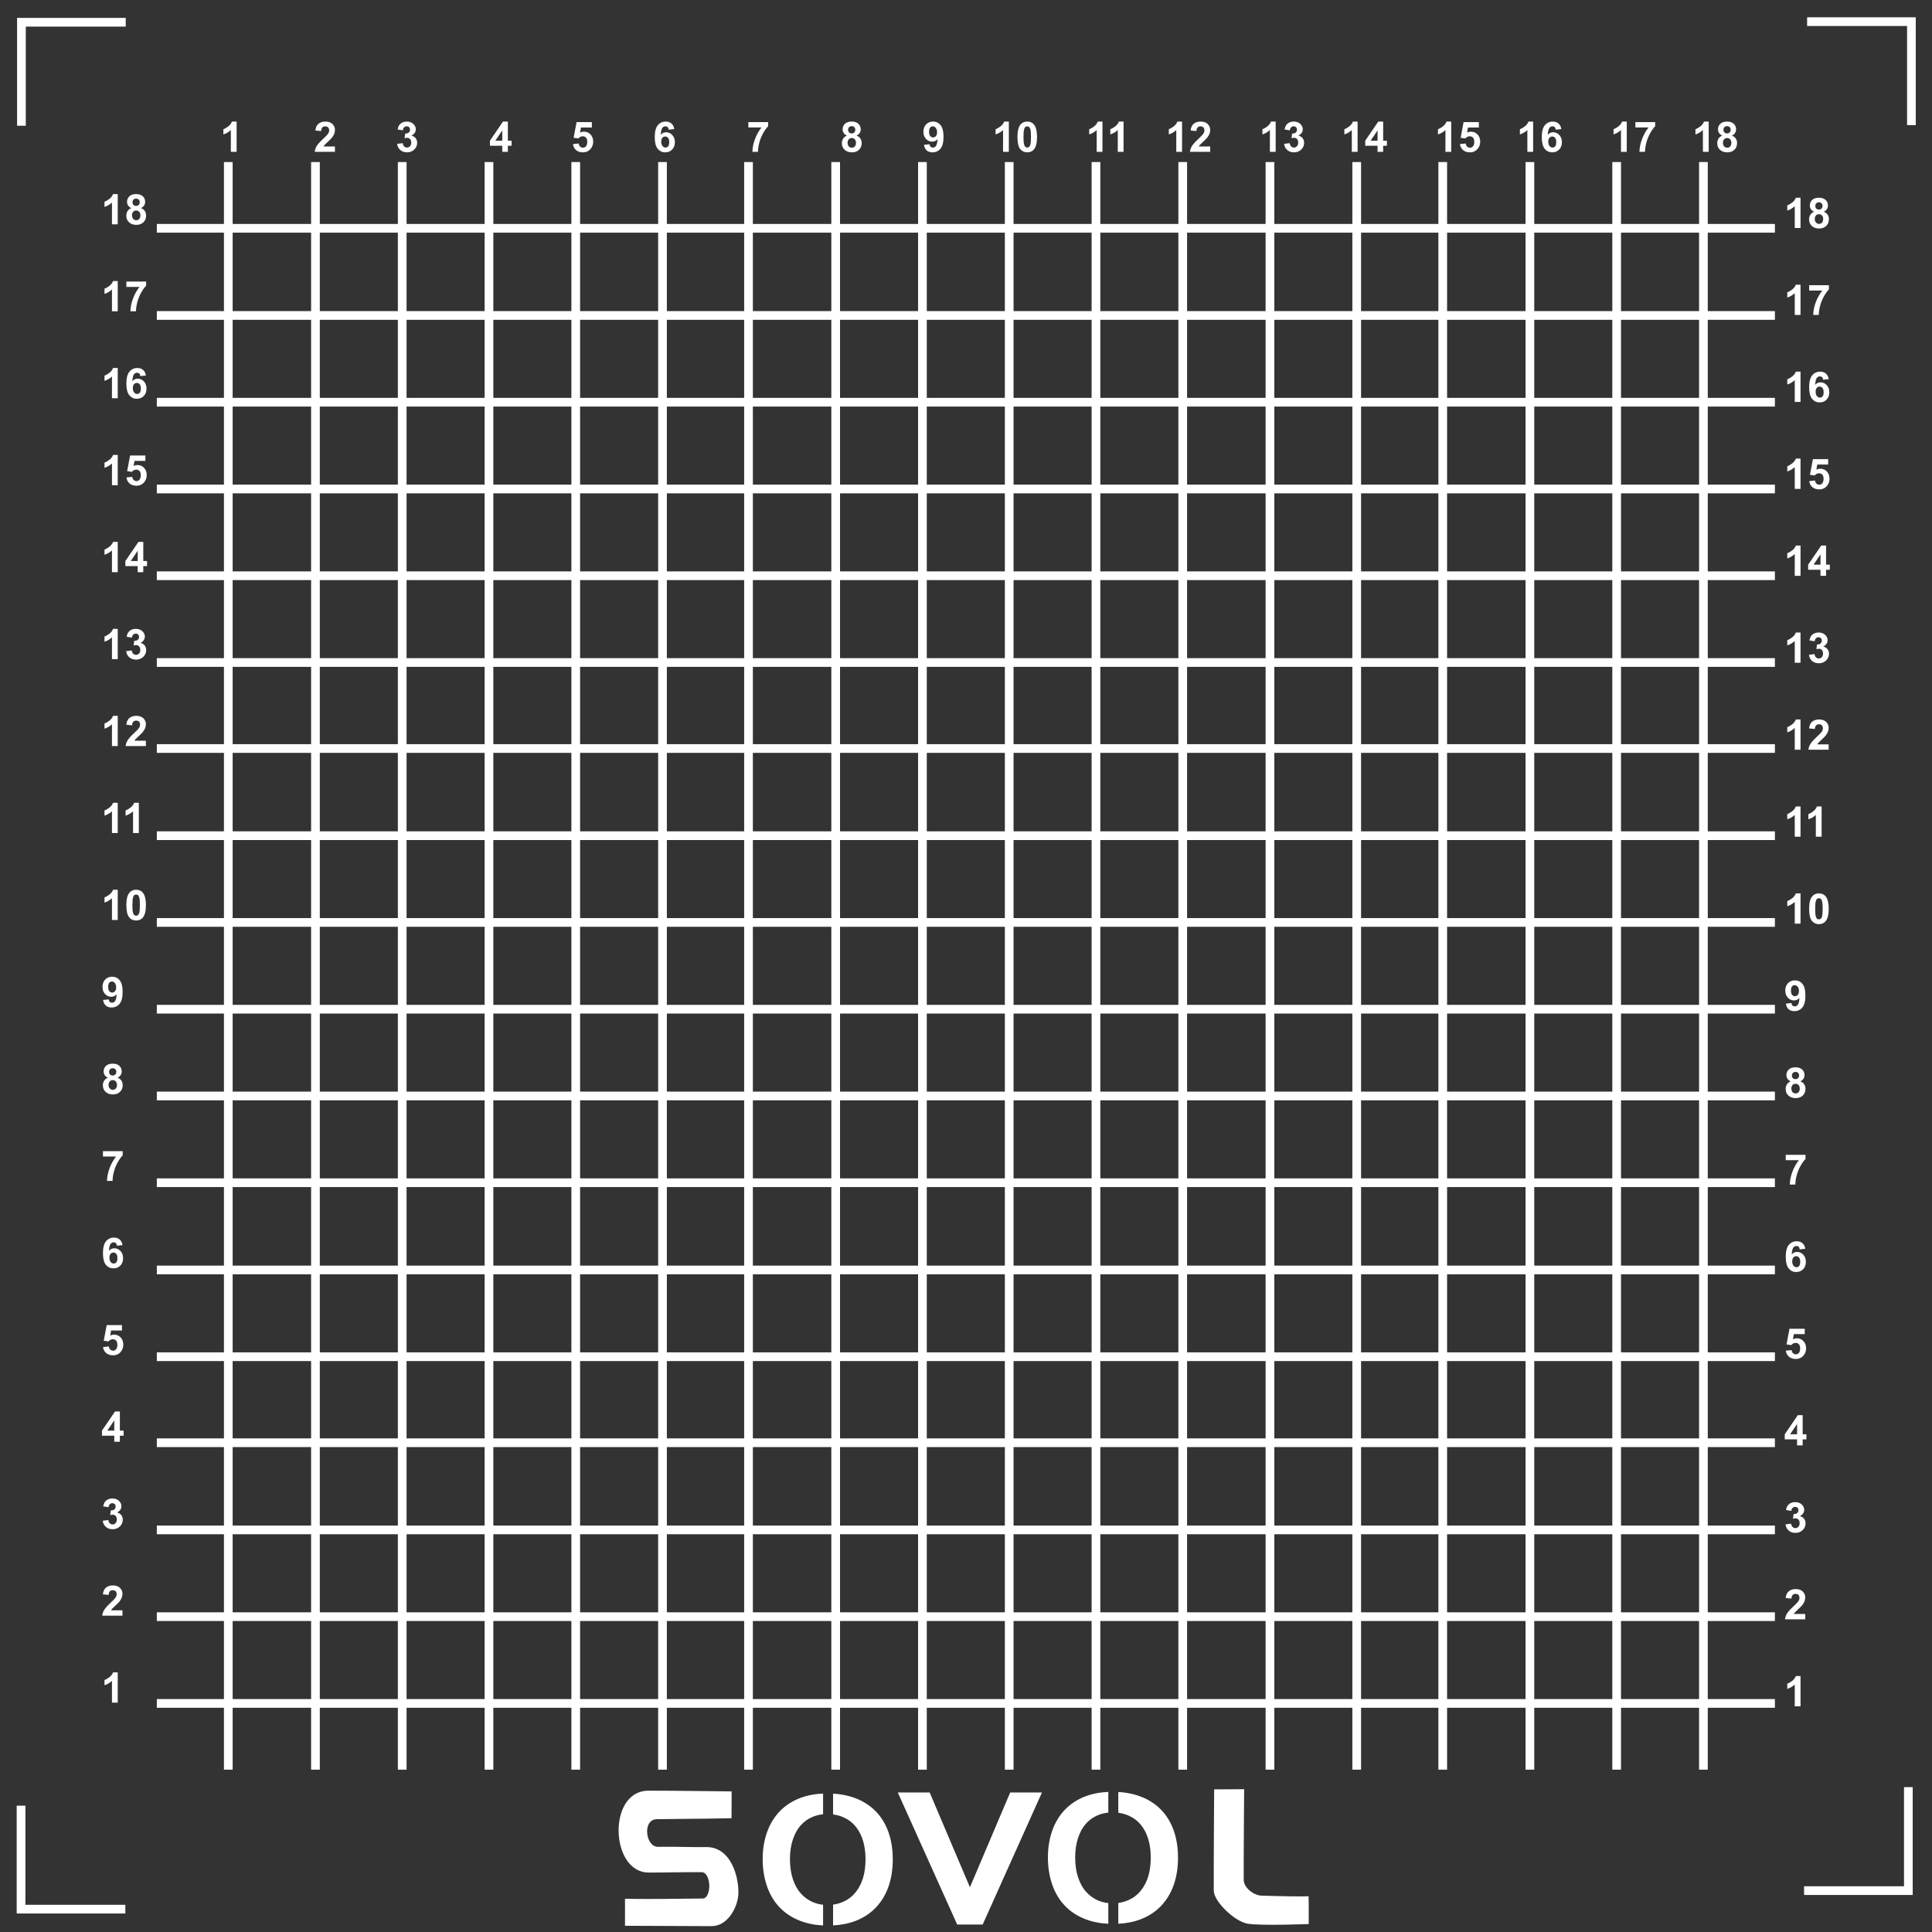 <?xml version="1.0" encoding="UTF-8" standalone="no"?><!DOCTYPE svg PUBLIC "-//W3C//DTD SVG 1.1//EN" "http://www.w3.org/Graphics/SVG/1.1/DTD/svg11.dtd"><svg width="100%" height="100%" viewBox="0 0 2776 2776" version="1.1" xmlns="http://www.w3.org/2000/svg" xmlns:xlink="http://www.w3.org/1999/xlink" xml:space="preserve" xmlns:serif="http://www.serif.com/" style="fill-rule:evenodd;clip-rule:evenodd;stroke-linecap:square;stroke-miterlimit:1.5;"><rect x="0" y="0" width="2776" height="2776" fill="#333333" stroke="none"/><g><g id="Verticle"><path d="M328.028,239.095l0,2297.4" style="fill:none;stroke:#fff;stroke-width:12.5px;"/><path d="M453.266,239.095l0,2297.4" style="fill:none;stroke:#fff;stroke-width:12.5px;"/><path d="M577.93,239.095l-0,2297.4" style="fill:none;stroke:#fff;stroke-width:12.5px;"/><path d="M702.593,239.095l0,2297.4" style="fill:none;stroke:#fff;stroke-width:12.5px;"/><path d="M827.257,239.095l-0,2297.4" style="fill:none;stroke:#fff;stroke-width:12.5px;"/><path d="M951.92,239.095l0,2297.4" style="fill:none;stroke:#fff;stroke-width:12.5px;"/><path d="M1075.51,239.095l0,2297.4" style="fill:none;stroke:#fff;stroke-width:12.5px;"/><path d="M1200.75,239.095l0,2297.4" style="fill:none;stroke:#fff;stroke-width:12.5px;"/><path d="M1325.41,239.095l-0,2297.4" style="fill:none;stroke:#fff;stroke-width:12.5px;"/><path d="M1450.08,239.095l0,2297.4" style="fill:none;stroke:#fff;stroke-width:12.5px;"/><path d="M1574.74,239.095l-0,2297.4" style="fill:none;stroke:#fff;stroke-width:12.5px;"/><path d="M1699.4,239.095l0,2297.4" style="fill:none;stroke:#fff;stroke-width:12.5px;"/><path d="M1824.74,239.095l-0,2297.4" style="fill:none;stroke:#fff;stroke-width:12.5px;"/><path d="M1949.4,239.095l0,2297.4" style="fill:none;stroke:#fff;stroke-width:12.5px;"/><path d="M2073,239.095l0,2297.4" style="fill:none;stroke:#fff;stroke-width:12.5px;"/><path d="M2198.24,239.095l0,2297.4" style="fill:none;stroke:#fff;stroke-width:12.5px;"/><path d="M2322.9,239.095l-0,2297.4" style="fill:none;stroke:#fff;stroke-width:12.5px;"/><path d="M2447.56,239.095l0,2297.4" style="fill:none;stroke:#fff;stroke-width:12.5px;"/></g><g id="Horizontal"><path d="M2544.02,328.028l-2312.44,0" style="fill:none;stroke:#fff;stroke-width:12.5px;"/><path d="M2544.02,453.266l-2312.44,0" style="fill:none;stroke:#fff;stroke-width:12.5px;"/><path d="M2544.02,577.93l-2312.44,-0" style="fill:none;stroke:#fff;stroke-width:12.5px;"/><path d="M2544.02,702.593l-2312.44,0" style="fill:none;stroke:#fff;stroke-width:12.5px;"/><path d="M2544.02,827.257l-2312.44,-0" style="fill:none;stroke:#fff;stroke-width:12.5px;"/><path d="M2544.02,951.92l-2312.44,0" style="fill:none;stroke:#fff;stroke-width:12.5px;"/><path d="M2544.02,1075.51l-2312.44,0" style="fill:none;stroke:#fff;stroke-width:12.5px;"/><path d="M2544.02,1200.75l-2312.44,0" style="fill:none;stroke:#fff;stroke-width:12.5px;"/><path d="M2544.02,1325.41l-2312.44,-0" style="fill:none;stroke:#fff;stroke-width:12.5px;"/><path d="M2544.02,1450.08l-2312.44,0" style="fill:none;stroke:#fff;stroke-width:12.5px;"/><path d="M2544.02,1574.74l-2312.44,-0" style="fill:none;stroke:#fff;stroke-width:12.5px;"/><path d="M2544.02,1699.4l-2312.44,0" style="fill:none;stroke:#fff;stroke-width:12.5px;"/><path d="M2544.02,1824.74l-2312.44,-0" style="fill:none;stroke:#fff;stroke-width:12.5px;"/><path d="M2544.02,1949.4l-2312.44,0" style="fill:none;stroke:#fff;stroke-width:12.5px;"/><path d="M2544.02,2073l-2312.44,0" style="fill:none;stroke:#fff;stroke-width:12.5px;"/><path d="M2544.02,2198.24l-2312.44,0" style="fill:none;stroke:#fff;stroke-width:12.5px;"/><path d="M2544.02,2322.9l-2312.44,-0" style="fill:none;stroke:#fff;stroke-width:12.5px;"/><path d="M2544.02,2447.56l-2312.44,0" style="fill:none;stroke:#fff;stroke-width:12.5px;"/></g></g><g><path d="M169.17,322.321l-8.3,-0l-0,-31.281c-3.033,2.835 -6.607,4.933 -10.723,6.291l0,-7.532c2.166,-0.709 4.519,-2.053 7.06,-4.032c2.54,-1.979 4.283,-4.288 5.228,-6.927l6.735,0l-0,43.481Z" style="fill:#fff;fill-rule:nonzero;"/><path d="M188.695,298.956c-2.147,-0.906 -3.707,-2.151 -4.682,-3.737c-0.975,-1.585 -1.462,-3.323 -1.462,-5.213c-0,-3.23 1.127,-5.898 3.382,-8.005c2.255,-2.107 5.46,-3.161 9.615,-3.161c4.116,0 7.311,1.054 9.585,3.161c2.275,2.107 3.412,4.775 3.412,8.005c-0,2.008 -0.522,3.795 -1.566,5.361c-1.043,1.566 -2.511,2.762 -4.401,3.589c2.402,0.965 4.229,2.373 5.479,4.224c1.251,1.851 1.876,3.988 1.876,6.41c0,3.997 -1.275,7.247 -3.825,9.748c-2.55,2.5 -5.942,3.751 -10.176,3.751c-3.939,-0 -7.217,-1.034 -9.837,-3.102c-3.091,-2.441 -4.637,-5.789 -4.637,-10.043c-0,-2.343 0.581,-4.494 1.743,-6.454c1.162,-1.959 2.993,-3.471 5.494,-4.534Zm1.713,-8.359c0,1.654 0.468,2.944 1.403,3.869c0.936,0.926 2.181,1.388 3.737,1.388c1.575,0 2.835,-0.467 3.781,-1.403c0.945,-0.935 1.418,-2.23 1.418,-3.884c-0,-1.556 -0.468,-2.801 -1.404,-3.737c-0.935,-0.935 -2.171,-1.403 -3.707,-1.403c-1.595,0 -2.865,0.473 -3.81,1.418c-0.945,0.945 -1.418,2.196 -1.418,3.752Zm-0.768,18.55c0,2.284 0.586,4.066 1.758,5.346c1.171,1.28 2.633,1.92 4.386,1.92c1.713,0 3.131,-0.615 4.254,-1.846c1.122,-1.231 1.683,-3.008 1.683,-5.332c0,-2.028 -0.571,-3.657 -1.713,-4.888c-1.142,-1.231 -2.589,-1.846 -4.342,-1.846c-2.028,-0 -3.54,0.699 -4.534,2.097c-0.995,1.398 -1.492,2.914 -1.492,4.549Z" style="fill:#fff;fill-rule:nonzero;"/><path d="M169.17,447.269l-8.3,-0l-0,-31.281c-3.033,2.835 -6.607,4.933 -10.723,6.291l0,-7.532c2.166,-0.709 4.519,-2.053 7.06,-4.032c2.54,-1.979 4.283,-4.288 5.228,-6.927l6.735,0l-0,43.481Z" style="fill:#fff;fill-rule:nonzero;"/><path d="M181.576,412.266l0,-7.71l28.387,0l-0,6.026c-2.344,2.304 -4.727,5.612 -7.149,9.925c-2.422,4.313 -4.268,8.896 -5.538,13.75c-1.27,4.854 -1.896,9.192 -1.876,13.012l-8.005,-0c0.138,-5.987 1.374,-12.091 3.707,-18.314c2.334,-6.223 5.45,-11.786 9.349,-16.689l-18.875,-0Z" style="fill:#fff;fill-rule:nonzero;"/><path d="M169.17,572.217l-8.3,-0l-0,-31.281c-3.033,2.835 -6.607,4.932 -10.723,6.291l0,-7.532c2.166,-0.709 4.519,-2.053 7.06,-4.032c2.54,-1.979 4.283,-4.288 5.228,-6.927l6.735,0l-0,43.481Z" style="fill:#fff;fill-rule:nonzero;"/><path d="M209.697,539.518l-8.035,0.886c-0.197,-1.654 -0.709,-2.875 -1.536,-3.663c-0.827,-0.788 -1.9,-1.181 -3.219,-1.181c-1.753,-0 -3.235,0.787 -4.446,2.363c-1.211,1.575 -1.974,4.854 -2.289,9.836c2.067,-2.442 4.637,-3.663 7.709,-3.663c3.466,0 6.435,1.32 8.906,3.958c2.472,2.639 3.707,6.046 3.707,10.221c0,4.43 -1.299,7.985 -3.899,10.663c-2.599,2.678 -5.937,4.017 -10.013,4.017c-4.372,0 -7.966,-1.698 -10.782,-5.095c-2.816,-3.397 -4.224,-8.965 -4.224,-16.704c0,-7.936 1.467,-13.657 4.401,-17.162c2.934,-3.505 6.745,-5.258 11.432,-5.258c3.288,0 6.011,0.921 8.167,2.762c2.156,1.841 3.53,4.514 4.121,8.02Zm-18.816,18.107c-0,2.698 0.62,4.78 1.861,6.247c1.24,1.467 2.658,2.201 4.253,2.201c1.536,-0 2.816,-0.601 3.84,-1.802c1.024,-1.201 1.536,-3.17 1.536,-5.908c0,-2.816 -0.551,-4.879 -1.654,-6.188c-1.103,-1.31 -2.481,-1.964 -4.135,-1.964c-1.595,-0 -2.944,0.625 -4.047,1.875c-1.103,1.251 -1.654,3.097 -1.654,5.539Z" style="fill:#fff;fill-rule:nonzero;"/><path d="M169.17,697.165l-8.3,-0l-0,-31.282c-3.033,2.836 -6.607,4.933 -10.723,6.292l0,-7.532c2.166,-0.709 4.519,-2.053 7.06,-4.032c2.54,-1.979 4.283,-4.288 5.228,-6.927l6.735,0l-0,43.481Z" style="fill:#fff;fill-rule:nonzero;"/><path d="M181.694,686.029l8.271,-0.857c0.236,1.871 0.935,3.353 2.097,4.446c1.162,1.093 2.501,1.639 4.017,1.639c1.733,0 3.201,-0.704 4.402,-2.112c1.201,-1.408 1.802,-3.53 1.802,-6.365c-0,-2.659 -0.596,-4.653 -1.787,-5.982c-1.192,-1.329 -2.743,-1.994 -4.653,-1.994c-2.383,0 -4.519,1.054 -6.41,3.161l-6.734,-0.975l4.253,-22.538l21.947,0l0,7.769l-15.655,-0l-1.3,7.355c1.851,-0.926 3.742,-1.388 5.671,-1.388c3.683,-0 6.804,1.339 9.364,4.017c2.56,2.678 3.84,6.154 3.84,10.427c0,3.564 -1.034,6.744 -3.101,9.541c-2.816,3.82 -6.725,5.73 -11.727,5.73c-3.998,0 -7.257,-1.073 -9.777,-3.219c-2.521,-2.147 -4.027,-5.032 -4.52,-8.655Z" style="fill:#fff;fill-rule:nonzero;"/><path d="M169.17,822.113l-8.3,-0l-0,-31.282c-3.033,2.836 -6.607,4.933 -10.723,6.292l0,-7.532c2.166,-0.709 4.519,-2.053 7.06,-4.032c2.54,-1.979 4.283,-4.288 5.228,-6.927l6.735,0l-0,43.481Z" style="fill:#fff;fill-rule:nonzero;"/><path d="M197.852,822.113l-0,-8.714l-17.723,-0l-0,-7.267l18.786,-27.5l6.971,0l0,27.471l5.376,-0l0,7.296l-5.376,-0l0,8.714l-8.034,-0Zm-0,-16.01l-0,-14.799l-9.955,14.799l9.955,-0Z" style="fill:#fff;fill-rule:nonzero;"/><path d="M169.17,947.061l-8.3,-0l-0,-31.282c-3.033,2.836 -6.607,4.933 -10.723,6.292l0,-7.532c2.166,-0.709 4.519,-2.053 7.06,-4.032c2.54,-1.979 4.283,-4.288 5.228,-6.927l6.735,-0l-0,43.481Z" style="fill:#fff;fill-rule:nonzero;"/><path d="M181.281,935.57l8.034,-0.975c0.256,2.048 0.945,3.614 2.068,4.697c1.122,1.083 2.481,1.625 4.076,1.625c1.713,-0 3.156,-0.65 4.328,-1.95c1.171,-1.3 1.757,-3.052 1.757,-5.258c0,-2.087 -0.561,-3.741 -1.684,-4.962c-1.122,-1.221 -2.491,-1.832 -4.105,-1.832c-1.064,0 -2.334,0.207 -3.811,0.621l0.916,-6.765c2.245,0.059 3.958,-0.428 5.139,-1.462c1.182,-1.034 1.773,-2.407 1.773,-4.12c-0,-1.458 -0.433,-2.619 -1.3,-3.486c-0.866,-0.866 -2.018,-1.3 -3.456,-1.3c-1.418,0 -2.629,0.493 -3.633,1.477c-1.004,0.985 -1.615,2.422 -1.832,4.313l-7.65,-1.3c0.532,-2.619 1.334,-4.711 2.407,-6.277c1.074,-1.565 2.57,-2.796 4.49,-3.692c1.92,-0.896 4.072,-1.344 6.454,-1.344c4.077,-0 7.346,1.3 9.807,3.899c2.029,2.127 3.043,4.529 3.043,7.207c-0,3.801 -2.078,6.834 -6.233,9.098c2.481,0.532 4.465,1.723 5.952,3.575c1.487,1.851 2.23,4.086 2.23,6.705c0,3.8 -1.388,7.04 -4.165,9.718c-2.776,2.678 -6.232,4.017 -10.368,4.017c-3.919,0 -7.168,-1.127 -9.747,-3.382c-2.58,-2.255 -4.077,-5.204 -4.49,-8.847Z" style="fill:#fff;fill-rule:nonzero;"/><path d="M169.17,1072.01l-8.3,-0l-0,-31.282c-3.033,2.836 -6.607,4.933 -10.723,6.292l0,-7.532c2.166,-0.709 4.519,-2.053 7.06,-4.032c2.54,-1.979 4.283,-4.288 5.228,-6.927l6.735,-0l-0,43.481Z" style="fill:#fff;fill-rule:nonzero;"/><path d="M209.608,1064.3l0,7.71l-29.095,-0c0.315,-2.915 1.26,-5.677 2.835,-8.286c1.576,-2.609 4.687,-6.07 9.335,-10.383c3.741,-3.485 6.035,-5.848 6.882,-7.089c1.142,-1.713 1.713,-3.407 1.713,-5.081c0,-1.851 -0.497,-3.273 -1.491,-4.268c-0.995,-0.994 -2.368,-1.492 -4.121,-1.492c-1.733,0 -3.111,0.522 -4.135,1.566c-1.024,1.044 -1.615,2.777 -1.773,5.199l-8.271,-0.827c0.493,-4.569 2.039,-7.848 4.638,-9.837c2.599,-1.989 5.849,-2.983 9.748,-2.983c4.273,-0 7.631,1.152 10.072,3.456c2.442,2.304 3.663,5.169 3.663,8.596c0,1.949 -0.349,3.805 -1.048,5.568c-0.7,1.762 -1.807,3.608 -3.324,5.538c-1.004,1.28 -2.816,3.121 -5.435,5.524c-2.619,2.402 -4.278,3.997 -4.977,4.785c-0.699,0.788 -1.265,1.556 -1.698,2.304l16.482,0Z" style="fill:#fff;fill-rule:nonzero;"/><path d="M169.17,1196.96l-8.3,-0l-0,-31.282c-3.033,2.836 -6.607,4.933 -10.723,6.292l0,-7.532c2.166,-0.709 4.519,-2.053 7.06,-4.032c2.54,-1.979 4.283,-4.288 5.228,-6.927l6.735,-0l-0,43.481Z" style="fill:#fff;fill-rule:nonzero;"/><path d="M199.476,1196.96l-8.3,-0l0,-31.282c-3.033,2.836 -6.607,4.933 -10.722,6.292l-0,-7.532c2.166,-0.709 4.519,-2.053 7.059,-4.032c2.541,-1.979 4.283,-4.288 5.229,-6.927l6.734,-0l0,43.481Z" style="fill:#fff;fill-rule:nonzero;"/><path d="M169.17,1321.9l-8.3,-0l-0,-31.282c-3.033,2.836 -6.607,4.933 -10.723,6.292l0,-7.532c2.166,-0.709 4.519,-2.053 7.06,-4.032c2.54,-1.979 4.283,-4.288 5.228,-6.927l6.735,-0l-0,43.481Z" style="fill:#fff;fill-rule:nonzero;"/><path d="M195.607,1278.42c4.194,-0 7.473,1.496 9.836,4.49c2.816,3.544 4.224,9.422 4.224,17.634c0,8.192 -1.418,14.08 -4.253,17.664c-2.344,2.954 -5.613,4.431 -9.807,4.431c-4.214,0 -7.611,-1.62 -10.191,-4.859c-2.58,-3.239 -3.869,-9.014 -3.869,-17.324c-0,-8.153 1.417,-14.021 4.253,-17.605c2.343,-2.954 5.612,-4.431 9.807,-4.431Zm-0,6.882c-1.004,0 -1.9,0.32 -2.688,0.96c-0.788,0.64 -1.398,1.787 -1.832,3.442c-0.571,2.146 -0.856,5.76 -0.856,10.84c-0,5.081 0.256,8.571 0.768,10.472c0.512,1.9 1.157,3.165 1.935,3.795c0.777,0.63 1.669,0.946 2.673,0.946c1.004,-0 1.9,-0.32 2.688,-0.96c0.788,-0.64 1.398,-1.788 1.831,-3.442c0.571,-2.126 0.857,-5.73 0.857,-10.811c-0,-5.08 -0.256,-8.571 -0.768,-10.471c-0.512,-1.901 -1.157,-3.171 -1.935,-3.811c-0.778,-0.64 -1.669,-0.96 -2.673,-0.96Z" style="fill:#fff;fill-rule:nonzero;"/><path d="M148.109,1436.84l8.034,-0.886c0.197,1.634 0.709,2.845 1.536,3.633c0.827,0.788 1.92,1.182 3.279,1.182c1.713,-0 3.171,-0.788 4.372,-2.364c1.201,-1.575 1.969,-4.844 2.304,-9.806c-2.087,2.422 -4.697,3.633 -7.828,3.633c-3.407,-0 -6.346,-1.315 -8.817,-3.943c-2.471,-2.629 -3.707,-6.051 -3.707,-10.265c-0,-4.391 1.304,-7.931 3.914,-10.619c2.609,-2.688 5.932,-4.032 9.969,-4.032c4.391,-0 7.995,1.698 10.811,5.095c2.816,3.397 4.224,8.985 4.224,16.763c0,7.917 -1.467,13.627 -4.401,17.133c-2.934,3.505 -6.755,5.258 -11.461,5.258c-3.387,-0 -6.124,-0.901 -8.212,-2.703c-2.087,-1.802 -3.426,-4.495 -4.017,-8.079Zm18.786,-18.137c0,-2.678 -0.615,-4.755 -1.846,-6.232c-1.23,-1.477 -2.653,-2.216 -4.268,-2.216c-1.536,0 -2.811,0.606 -3.825,1.817c-1.014,1.211 -1.522,3.195 -1.522,5.952c0,2.796 0.552,4.849 1.655,6.159c1.102,1.309 2.481,1.964 4.135,1.964c1.595,0 2.939,-0.63 4.032,-1.89c1.093,-1.261 1.639,-3.112 1.639,-5.554Z" style="fill:#fff;fill-rule:nonzero;"/><path d="M155.05,1548.43c-2.146,-0.905 -3.707,-2.151 -4.681,-3.736c-0.975,-1.585 -1.463,-3.323 -1.463,-5.214c0,-3.229 1.128,-5.898 3.383,-8.005c2.254,-2.107 5.459,-3.16 9.614,-3.16c4.116,-0 7.311,1.053 9.586,3.16c2.274,2.107 3.411,4.776 3.411,8.005c0,2.009 -0.521,3.796 -1.565,5.362c-1.044,1.565 -2.511,2.761 -4.401,3.588c2.402,0.965 4.229,2.373 5.479,4.224c1.25,1.852 1.876,3.988 1.876,6.41c-0,3.998 -1.275,7.247 -3.826,9.748c-2.55,2.501 -5.942,3.751 -10.176,3.751c-3.938,0 -7.217,-1.033 -9.836,-3.101c-3.092,-2.442 -4.637,-5.79 -4.637,-10.043c-0,-2.344 0.58,-4.495 1.742,-6.454c1.162,-1.96 2.994,-3.471 5.494,-4.535Zm1.714,-8.359c-0,1.654 0.467,2.944 1.403,3.87c0.935,0.925 2.181,1.388 3.736,1.388c1.576,-0 2.836,-0.468 3.781,-1.403c0.946,-0.936 1.418,-2.23 1.418,-3.884c0,-1.556 -0.467,-2.802 -1.403,-3.737c-0.935,-0.935 -2.171,-1.403 -3.707,-1.403c-1.595,-0 -2.865,0.472 -3.81,1.418c-0.946,0.945 -1.418,2.195 -1.418,3.751Zm-0.768,18.55c-0,2.285 0.586,4.067 1.757,5.347c1.172,1.28 2.634,1.92 4.387,1.92c1.713,-0 3.131,-0.616 4.253,-1.846c1.123,-1.231 1.684,-3.008 1.684,-5.332c-0,-2.028 -0.571,-3.658 -1.713,-4.889c-1.142,-1.231 -2.59,-1.846 -4.342,-1.846c-2.029,0 -3.54,0.699 -4.535,2.097c-0.994,1.398 -1.491,2.915 -1.491,4.549Z" style="fill:#fff;fill-rule:nonzero;"/><path d="M147.932,1661.75l-0,-7.709l28.386,-0l0,6.026c-2.343,2.304 -4.726,5.612 -7.148,9.925c-2.422,4.312 -4.268,8.896 -5.539,13.75c-1.27,4.854 -1.895,9.191 -1.875,13.011l-8.005,0c0.138,-5.986 1.373,-12.091 3.707,-18.313c2.333,-6.223 5.45,-11.786 9.349,-16.69l-18.875,0Z" style="fill:#fff;fill-rule:nonzero;"/><path d="M176.052,1789l-8.034,0.886c-0.197,-1.654 -0.709,-2.875 -1.536,-3.662c-0.827,-0.788 -1.9,-1.182 -3.22,-1.182c-1.752,0 -3.234,0.788 -4.445,2.363c-1.211,1.576 -1.975,4.854 -2.29,9.836c2.068,-2.441 4.638,-3.662 7.71,-3.662c3.466,-0 6.434,1.319 8.906,3.958c2.471,2.639 3.707,6.045 3.707,10.22c-0,4.431 -1.3,7.985 -3.899,10.664c-2.6,2.678 -5.937,4.017 -10.014,4.017c-4.371,-0 -7.965,-1.699 -10.781,-5.096c-2.816,-3.397 -4.224,-8.965 -4.224,-16.704c-0,-7.936 1.467,-13.656 4.401,-17.161c2.934,-3.506 6.745,-5.258 11.431,-5.258c3.289,-0 6.011,0.92 8.168,2.762c2.156,1.841 3.53,4.514 4.12,8.019Zm-18.816,18.107c0,2.698 0.621,4.781 1.861,6.248c1.241,1.467 2.659,2.2 4.254,2.2c1.536,0 2.816,-0.6 3.84,-1.802c1.024,-1.201 1.536,-3.17 1.536,-5.907c-0,-2.816 -0.552,-4.879 -1.654,-6.189c-1.103,-1.309 -2.482,-1.964 -4.136,-1.964c-1.595,0 -2.944,0.625 -4.047,1.876c-1.102,1.25 -1.654,3.096 -1.654,5.538Z" style="fill:#fff;fill-rule:nonzero;"/><path d="M148.05,1935.51l8.271,-0.856c0.236,1.87 0.935,3.352 2.097,4.445c1.162,1.093 2.501,1.64 4.017,1.64c1.733,-0 3.2,-0.704 4.401,-2.112c1.202,-1.408 1.802,-3.53 1.802,-6.366c0,-2.658 -0.595,-4.652 -1.787,-5.982c-1.191,-1.329 -2.742,-1.993 -4.652,-1.993c-2.383,-0 -4.52,1.053 -6.41,3.16l-6.735,-0.975l4.254,-22.537l21.947,-0l-0,7.768l-15.656,0l-1.299,7.355c1.851,-0.925 3.741,-1.388 5.671,-1.388c3.683,0 6.804,1.339 9.364,4.017c2.56,2.678 3.84,6.154 3.84,10.427c-0,3.565 -1.034,6.745 -3.102,9.541c-2.816,3.821 -6.725,5.731 -11.726,5.731c-3.998,-0 -7.257,-1.073 -9.778,-3.22c-2.52,-2.146 -4.027,-5.031 -4.519,-8.655Z" style="fill:#fff;fill-rule:nonzero;"/><path d="M164.207,2071.59l0,-8.714l-17.723,0l0,-7.266l18.787,-27.5l6.971,-0l-0,27.47l5.376,0l-0,7.296l-5.376,0l-0,8.714l-8.035,0Zm0,-16.01l0,-14.798l-9.954,14.798l9.954,0Z" style="fill:#fff;fill-rule:nonzero;"/><path d="M147.636,2185.05l8.035,-0.975c0.256,2.048 0.945,3.614 2.067,4.697c1.123,1.083 2.482,1.624 4.077,1.624c1.713,0 3.156,-0.65 4.327,-1.949c1.172,-1.3 1.758,-3.053 1.758,-5.258c-0,-2.088 -0.561,-3.742 -1.684,-4.963c-1.122,-1.221 -2.491,-1.831 -4.106,-1.831c-1.063,-0 -2.333,0.207 -3.81,0.62l0.915,-6.764c2.245,0.059 3.959,-0.428 5.14,-1.462c1.182,-1.034 1.772,-2.408 1.772,-4.121c0,-1.457 -0.433,-2.619 -1.299,-3.485c-0.867,-0.867 -2.019,-1.3 -3.456,-1.3c-1.418,-0 -2.629,0.492 -3.634,1.477c-1.004,0.984 -1.614,2.422 -1.831,4.312l-7.65,-1.299c0.531,-2.619 1.334,-4.712 2.407,-6.277c1.073,-1.566 2.57,-2.796 4.49,-3.692c1.92,-0.896 4.071,-1.344 6.454,-1.344c4.076,-0 7.345,1.299 9.807,3.899c2.028,2.126 3.042,4.529 3.042,7.207c0,3.801 -2.077,6.833 -6.232,9.098c2.481,0.532 4.465,1.723 5.952,3.574c1.486,1.851 2.23,4.086 2.23,6.705c-0,3.801 -1.388,7.04 -4.165,9.718c-2.777,2.679 -6.233,4.018 -10.368,4.018c-3.919,-0 -7.168,-1.128 -9.748,-3.382c-2.58,-2.255 -4.076,-5.204 -4.49,-8.847Z" style="fill:#fff;fill-rule:nonzero;"/><path d="M175.964,2313.78l-0,7.709l-29.096,0c0.315,-2.914 1.261,-5.676 2.836,-8.285c1.575,-2.61 4.687,-6.071 9.334,-10.383c3.742,-3.486 6.036,-5.849 6.883,-7.089c1.142,-1.714 1.713,-3.407 1.713,-5.081c-0,-1.851 -0.497,-3.274 -1.492,-4.268c-0.994,-0.995 -2.368,-1.492 -4.12,-1.492c-1.733,-0 -3.112,0.522 -4.136,1.565c-1.024,1.044 -1.615,2.777 -1.772,5.199l-8.271,-0.827c0.492,-4.568 2.038,-7.847 4.638,-9.836c2.599,-1.989 5.848,-2.984 9.747,-2.984c4.274,0 7.631,1.152 10.073,3.456c2.442,2.304 3.663,5.17 3.663,8.596c-0,1.95 -0.35,3.806 -1.049,5.568c-0.699,1.763 -1.807,3.609 -3.323,5.539c-1.004,1.28 -2.816,3.121 -5.435,5.523c-2.619,2.403 -4.278,3.998 -4.977,4.786c-0.699,0.787 -1.266,1.555 -1.699,2.304l16.483,-0Z" style="fill:#fff;fill-rule:nonzero;"/><path d="M169.17,2446.44l-8.3,0l-0,-31.281c-3.033,2.836 -6.607,4.933 -10.723,6.292l0,-7.533c2.166,-0.709 4.519,-2.053 7.06,-4.032c2.54,-1.979 4.283,-4.288 5.228,-6.927l6.735,0l-0,43.481Z" style="fill:#fff;fill-rule:nonzero;"/></g><g><path d="M339.994,218.155l-8.3,0l-0,-31.281c-3.033,2.835 -6.607,4.933 -10.723,6.291l0,-7.532c2.167,-0.709 4.52,-2.053 7.06,-4.032c2.54,-1.979 4.283,-4.288 5.228,-6.927l6.735,0l0,43.481Z" style="fill:#fff;fill-rule:nonzero;"/><path d="M481.277,210.445l-0,7.71l-29.095,0c0.315,-2.914 1.26,-5.676 2.835,-8.286c1.576,-2.609 4.687,-6.07 9.334,-10.382c3.742,-3.486 6.036,-5.849 6.883,-7.09c1.142,-1.713 1.713,-3.406 1.713,-5.08c0,-1.851 -0.497,-3.274 -1.492,-4.268c-0.994,-0.995 -2.368,-1.492 -4.12,-1.492c-1.733,-0 -3.112,0.522 -4.136,1.565c-1.024,1.044 -1.614,2.777 -1.772,5.199l-8.271,-0.827c0.493,-4.569 2.038,-7.847 4.638,-9.836c2.599,-1.989 5.848,-2.984 9.748,-2.984c4.273,0 7.63,1.152 10.072,3.456c2.442,2.304 3.663,5.17 3.663,8.596c-0,1.95 -0.35,3.806 -1.049,5.568c-0.699,1.763 -1.806,3.609 -3.323,5.539c-1.004,1.28 -2.816,3.121 -5.435,5.523c-2.619,2.403 -4.278,3.998 -4.977,4.785c-0.699,0.788 -1.265,1.556 -1.699,2.304l16.483,0Z" style="fill:#fff;fill-rule:nonzero;"/><path d="M570.631,206.665l8.034,-0.975c0.256,2.048 0.946,3.613 2.068,4.696c1.123,1.083 2.481,1.625 4.076,1.625c1.714,0 3.156,-0.65 4.328,-1.95c1.172,-1.299 1.757,-3.052 1.757,-5.257c0,-2.088 -0.561,-3.742 -1.683,-4.963c-1.123,-1.221 -2.491,-1.831 -4.106,-1.831c-1.064,-0 -2.334,0.207 -3.811,0.62l0.916,-6.764c2.245,0.059 3.958,-0.429 5.14,-1.462c1.181,-1.034 1.772,-2.408 1.772,-4.121c0,-1.457 -0.433,-2.619 -1.3,-3.486c-0.866,-0.866 -2.018,-1.299 -3.456,-1.299c-1.417,-0 -2.629,0.492 -3.633,1.477c-1.004,0.984 -1.615,2.422 -1.831,4.312l-7.651,-1.299c0.532,-2.619 1.334,-4.712 2.408,-6.277c1.073,-1.566 2.57,-2.797 4.49,-3.693c1.92,-0.896 4.071,-1.344 6.454,-1.344c4.076,0 7.345,1.3 9.807,3.899c2.028,2.127 3.042,4.53 3.042,7.208c-0,3.8 -2.078,6.833 -6.233,9.098c2.482,0.531 4.466,1.723 5.952,3.574c1.487,1.851 2.231,4.086 2.231,6.705c-0,3.801 -1.389,7.04 -4.165,9.718c-2.777,2.678 -6.233,4.018 -10.368,4.018c-3.919,-0 -7.168,-1.128 -9.748,-3.383c-2.58,-2.254 -4.076,-5.203 -4.49,-8.846Z" style="fill:#fff;fill-rule:nonzero;"/><path d="M721.691,218.155l0,-8.714l-17.723,0l-0,-7.266l18.786,-27.501l6.971,0l0,27.471l5.376,0l0,7.296l-5.376,0l0,8.714l-8.034,0Zm0,-16.01l0,-14.799l-9.954,14.799l9.954,0Z" style="fill:#fff;fill-rule:nonzero;"/><path d="M823.215,207.019l8.271,-0.857c0.236,1.871 0.935,3.353 2.097,4.446c1.162,1.093 2.501,1.639 4.017,1.639c1.733,0 3.2,-0.704 4.401,-2.112c1.202,-1.408 1.802,-3.53 1.802,-6.365c0,-2.659 -0.595,-4.653 -1.787,-5.982c-1.191,-1.329 -2.742,-1.994 -4.652,-1.994c-2.383,0 -4.52,1.054 -6.41,3.161l-6.735,-0.975l4.254,-22.538l21.947,0l-0,7.769l-15.656,-0l-1.299,7.355c1.851,-0.925 3.741,-1.388 5.671,-1.388c3.683,-0 6.804,1.339 9.364,4.017c2.56,2.678 3.84,6.154 3.84,10.427c-0,3.564 -1.034,6.745 -3.102,9.541c-2.816,3.82 -6.725,5.731 -11.726,5.731c-3.998,-0 -7.257,-1.074 -9.778,-3.22c-2.52,-2.147 -4.027,-5.032 -4.519,-8.655Z" style="fill:#fff;fill-rule:nonzero;"/><path d="M968.899,185.456l-8.035,0.886c-0.197,-1.654 -0.709,-2.875 -1.536,-3.663c-0.827,-0.787 -1.9,-1.181 -3.219,-1.181c-1.753,-0 -3.235,0.787 -4.446,2.363c-1.211,1.575 -1.974,4.854 -2.289,9.836c2.068,-2.442 4.637,-3.663 7.709,-3.663c3.466,0 6.435,1.32 8.906,3.959c2.472,2.638 3.707,6.045 3.707,10.22c0,4.431 -1.299,7.985 -3.899,10.663c-2.599,2.678 -5.937,4.018 -10.013,4.018c-4.372,-0 -7.966,-1.699 -10.782,-5.096c-2.816,-3.397 -4.224,-8.965 -4.224,-16.704c0,-7.936 1.467,-13.657 4.401,-17.162c2.935,-3.505 6.745,-5.258 11.432,-5.258c3.288,0 6.011,0.921 8.167,2.762c2.157,1.841 3.53,4.515 4.121,8.02Zm-18.816,18.107c-0,2.698 0.62,4.78 1.861,6.247c1.24,1.467 2.658,2.201 4.253,2.201c1.536,0 2.816,-0.601 3.84,-1.802c1.024,-1.201 1.536,-3.17 1.536,-5.908c0,-2.816 -0.551,-4.878 -1.654,-6.188c-1.103,-1.309 -2.481,-1.964 -4.135,-1.964c-1.595,-0 -2.944,0.625 -4.047,1.876c-1.103,1.25 -1.654,3.096 -1.654,5.538Z" style="fill:#fff;fill-rule:nonzero;"/><path d="M1075.27,183.152l0,-7.71l28.387,0l-0,6.026c-2.344,2.304 -4.727,5.613 -7.149,9.925c-2.422,4.313 -4.268,8.896 -5.538,13.75c-1.27,4.854 -1.896,9.192 -1.876,13.012l-8.005,0c0.138,-5.986 1.374,-12.091 3.707,-18.314c2.334,-6.223 5.45,-11.786 9.349,-16.689l-18.875,-0Z" style="fill:#fff;fill-rule:nonzero;"/><path d="M1216.88,194.79c-2.147,-0.906 -3.707,-2.151 -4.682,-3.737c-0.975,-1.585 -1.462,-3.323 -1.462,-5.213c-0,-3.23 1.127,-5.898 3.382,-8.005c2.255,-2.107 5.46,-3.161 9.615,-3.161c4.115,0 7.311,1.054 9.585,3.161c2.274,2.107 3.412,4.775 3.412,8.005c-0,2.009 -0.522,3.796 -1.566,5.361c-1.044,1.566 -2.511,2.762 -4.401,3.589c2.402,0.965 4.229,2.373 5.479,4.224c1.251,1.851 1.876,3.988 1.876,6.41c-0,3.997 -1.275,7.247 -3.825,9.748c-2.55,2.501 -5.942,3.751 -10.176,3.751c-3.939,0 -7.218,-1.034 -9.837,-3.101c-3.091,-2.442 -4.637,-5.79 -4.637,-10.044c-0,-2.343 0.581,-4.494 1.743,-6.454c1.161,-1.959 2.993,-3.471 5.494,-4.534Zm1.713,-8.359c0,1.654 0.468,2.944 1.403,3.869c0.936,0.926 2.181,1.389 3.737,1.389c1.575,-0 2.835,-0.468 3.781,-1.404c0.945,-0.935 1.418,-2.23 1.418,-3.884c-0,-1.556 -0.468,-2.801 -1.404,-3.736c-0.935,-0.936 -2.171,-1.404 -3.707,-1.404c-1.595,0 -2.865,0.473 -3.81,1.418c-0.945,0.946 -1.418,2.196 -1.418,3.752Zm-0.768,18.55c0,2.284 0.586,4.066 1.758,5.346c1.171,1.28 2.633,1.92 4.386,1.92c1.713,0 3.131,-0.615 4.254,-1.846c1.122,-1.231 1.683,-3.008 1.683,-5.332c0,-2.028 -0.571,-3.657 -1.713,-4.888c-1.142,-1.231 -2.589,-1.846 -4.342,-1.846c-2.028,-0 -3.54,0.699 -4.534,2.097c-0.995,1.398 -1.492,2.914 -1.492,4.549Z" style="fill:#fff;fill-rule:nonzero;"/><path d="M1327.62,208.141l8.034,-0.886c0.197,1.635 0.709,2.846 1.536,3.634c0.827,0.787 1.92,1.181 3.279,1.181c1.713,0 3.17,-0.788 4.372,-2.363c1.201,-1.575 1.969,-4.844 2.304,-9.807c-2.088,2.422 -4.697,3.633 -7.828,3.633c-3.407,0 -6.346,-1.314 -8.817,-3.943c-2.472,-2.629 -3.707,-6.05 -3.707,-10.265c-0,-4.391 1.304,-7.931 3.913,-10.619c2.61,-2.688 5.933,-4.032 9.97,-4.032c4.391,0 7.995,1.699 10.811,5.096c2.816,3.397 4.224,8.984 4.224,16.763c-0,7.916 -1.467,13.627 -4.401,17.132c-2.935,3.505 -6.755,5.258 -11.461,5.258c-3.387,0 -6.125,-0.901 -8.212,-2.703c-2.087,-1.802 -3.427,-4.495 -4.017,-8.079Zm18.786,-18.136c0,-2.678 -0.615,-4.756 -1.846,-6.233c-1.231,-1.477 -2.653,-2.215 -4.268,-2.215c-1.536,-0 -2.811,0.605 -3.825,1.816c-1.015,1.212 -1.522,3.196 -1.522,5.952c0,2.797 0.552,4.85 1.654,6.159c1.103,1.31 2.482,1.965 4.136,1.965c1.595,-0 2.939,-0.631 4.032,-1.891c1.093,-1.26 1.639,-3.111 1.639,-5.553Z" style="fill:#fff;fill-rule:nonzero;"/><path d="M1449.55,218.155l-8.301,0l0,-31.281c-3.032,2.835 -6.606,4.933 -10.722,6.291l-0,-7.532c2.166,-0.709 4.519,-2.053 7.06,-4.032c2.54,-1.979 4.283,-4.288 5.228,-6.927l6.735,0l-0,43.481Z" style="fill:#fff;fill-rule:nonzero;"/><path d="M1475.99,174.674c4.194,0 7.473,1.497 9.836,4.49c2.816,3.545 4.224,9.423 4.224,17.635c0,8.192 -1.418,14.08 -4.253,17.664c-2.344,2.954 -5.613,4.431 -9.807,4.431c-4.214,-0 -7.611,-1.62 -10.191,-4.86c-2.58,-3.239 -3.87,-9.014 -3.87,-17.324c0,-8.153 1.418,-14.021 4.254,-17.605c2.343,-2.954 5.612,-4.431 9.807,-4.431Zm-0,6.883c-1.005,-0 -1.901,0.32 -2.688,0.96c-0.788,0.64 -1.398,1.787 -1.832,3.441c-0.571,2.147 -0.856,5.76 -0.856,10.841c-0,5.08 0.256,8.571 0.768,10.471c0.512,1.9 1.157,3.166 1.934,3.796c0.778,0.63 1.669,0.945 2.674,0.945c1.004,0 1.9,-0.32 2.688,-0.96c0.787,-0.64 1.398,-1.787 1.831,-3.441c0.571,-2.127 0.857,-5.731 0.857,-10.811c-0,-5.081 -0.256,-8.571 -0.768,-10.472c-0.512,-1.9 -1.157,-3.17 -1.935,-3.81c-0.778,-0.64 -1.669,-0.96 -2.673,-0.96Z" style="fill:#fff;fill-rule:nonzero;"/><path d="M1584.07,218.155l-8.3,0l-0,-31.281c-3.033,2.835 -6.607,4.933 -10.723,6.291l0,-7.532c2.167,-0.709 4.52,-2.053 7.06,-4.032c2.54,-1.979 4.283,-4.288 5.228,-6.927l6.735,0l0,43.481Z" style="fill:#fff;fill-rule:nonzero;"/><path d="M1614.38,218.155l-8.301,0l0,-31.281c-3.032,2.835 -6.606,4.933 -10.722,6.291l-0,-7.532c2.166,-0.709 4.519,-2.053 7.06,-4.032c2.54,-1.979 4.283,-4.288 5.228,-6.927l6.735,0l-0,43.481Z" style="fill:#fff;fill-rule:nonzero;"/><path d="M1698.44,218.155l-8.3,0l0,-31.281c-3.033,2.835 -6.607,4.933 -10.722,6.291l-0,-7.532c2.166,-0.709 4.519,-2.053 7.059,-4.032c2.541,-1.979 4.283,-4.288 5.229,-6.927l6.734,0l0,43.481Z" style="fill:#fff;fill-rule:nonzero;"/><path d="M1738.88,210.445l-0,7.71l-29.096,0c0.315,-2.914 1.26,-5.676 2.836,-8.286c1.575,-2.609 4.687,-6.07 9.334,-10.382c3.742,-3.486 6.036,-5.849 6.882,-7.09c1.143,-1.713 1.714,-3.406 1.714,-5.08c-0,-1.851 -0.498,-3.274 -1.492,-4.268c-0.994,-0.995 -2.368,-1.492 -4.121,-1.492c-1.733,-0 -3.111,0.522 -4.135,1.565c-1.024,1.044 -1.615,2.777 -1.772,5.199l-8.271,-0.827c0.492,-4.569 2.038,-7.847 4.637,-9.836c2.6,-1.989 5.849,-2.984 9.748,-2.984c4.273,0 7.631,1.152 10.073,3.456c2.442,2.304 3.663,5.17 3.663,8.596c-0,1.95 -0.35,3.806 -1.049,5.568c-0.699,1.763 -1.807,3.609 -3.323,5.539c-1.004,1.28 -2.816,3.121 -5.435,5.523c-2.619,2.403 -4.278,3.998 -4.977,4.785c-0.7,0.788 -1.266,1.556 -1.699,2.304l16.483,0Z" style="fill:#fff;fill-rule:nonzero;"/><path d="M1832.96,218.155l-8.301,0l0,-31.281c-3.032,2.835 -6.606,4.933 -10.722,6.291l-0,-7.532c2.166,-0.709 4.519,-2.053 7.06,-4.032c2.54,-1.979 4.283,-4.288 5.228,-6.927l6.735,0l-0,43.481Z" style="fill:#fff;fill-rule:nonzero;"/><path d="M1845.07,206.665l8.034,-0.975c0.256,2.048 0.945,3.613 2.068,4.696c1.122,1.083 2.481,1.625 4.076,1.625c1.713,0 3.156,-0.65 4.327,-1.95c1.172,-1.299 1.758,-3.052 1.758,-5.257c-0,-2.088 -0.561,-3.742 -1.684,-4.963c-1.122,-1.221 -2.491,-1.831 -4.106,-1.831c-1.063,-0 -2.333,0.207 -3.81,0.62l0.916,-6.764c2.245,0.059 3.958,-0.429 5.139,-1.462c1.182,-1.034 1.773,-2.408 1.773,-4.121c-0,-1.457 -0.434,-2.619 -1.3,-3.486c-0.866,-0.866 -2.018,-1.299 -3.456,-1.299c-1.418,-0 -2.629,0.492 -3.633,1.477c-1.005,0.984 -1.615,2.422 -1.832,4.312l-7.65,-1.299c0.532,-2.619 1.334,-4.712 2.407,-6.277c1.073,-1.566 2.57,-2.797 4.49,-3.693c1.92,-0.896 4.072,-1.344 6.454,-1.344c4.077,0 7.346,1.3 9.807,3.899c2.028,2.127 3.043,4.53 3.043,7.208c-0,3.8 -2.078,6.833 -6.233,9.098c2.481,0.531 4.465,1.723 5.952,3.574c1.487,1.851 2.23,4.086 2.23,6.705c0,3.801 -1.388,7.04 -4.165,9.718c-2.776,2.678 -6.232,4.018 -10.368,4.018c-3.919,-0 -7.168,-1.128 -9.748,-3.383c-2.579,-2.254 -4.076,-5.203 -4.489,-8.846Z" style="fill:#fff;fill-rule:nonzero;"/><path d="M1950.67,218.155l-8.301,0l0,-31.281c-3.032,2.835 -6.606,4.933 -10.722,6.291l-0,-7.532c2.166,-0.709 4.519,-2.053 7.06,-4.032c2.54,-1.979 4.283,-4.288 5.228,-6.927l6.735,0l-0,43.481Z" style="fill:#fff;fill-rule:nonzero;"/><path d="M1979.35,218.155l-0,-8.714l-17.723,0l-0,-7.266l18.786,-27.501l6.971,0l0,27.471l5.376,0l0,7.296l-5.376,0l0,8.714l-8.034,0Zm-0,-16.01l-0,-14.799l-9.955,14.799l9.955,0Z" style="fill:#fff;fill-rule:nonzero;"/><path d="M2085.19,218.155l-8.3,0l-0,-31.281c-3.033,2.835 -6.607,4.933 -10.723,6.291l0,-7.532c2.167,-0.709 4.52,-2.053 7.06,-4.032c2.54,-1.979 4.283,-4.288 5.228,-6.927l6.735,0l0,43.481Z" style="fill:#fff;fill-rule:nonzero;"/><path d="M2097.71,207.019l8.27,-0.857c0.237,1.871 0.936,3.353 2.098,4.446c1.161,1.093 2.501,1.639 4.017,1.639c1.733,0 3.2,-0.704 4.401,-2.112c1.201,-1.408 1.802,-3.53 1.802,-6.365c-0,-2.659 -0.596,-4.653 -1.787,-5.982c-1.192,-1.329 -2.742,-1.994 -4.652,-1.994c-2.383,0 -4.52,1.054 -6.41,3.161l-6.735,-0.975l4.253,-22.538l21.948,0l-0,7.769l-15.656,-0l-1.3,7.355c1.851,-0.925 3.742,-1.388 5.672,-1.388c3.682,-0 6.804,1.339 9.364,4.017c2.56,2.678 3.84,6.154 3.84,10.427c-0,3.564 -1.034,6.745 -3.102,9.541c-2.816,3.82 -6.725,5.731 -11.727,5.731c-3.997,-0 -7.256,-1.074 -9.777,-3.22c-2.521,-2.147 -4.027,-5.032 -4.519,-8.655Z" style="fill:#fff;fill-rule:nonzero;"/><path d="M2202.9,218.155l-8.3,0l-0,-31.281c-3.033,2.835 -6.607,4.933 -10.723,6.291l0,-7.532c2.167,-0.709 4.52,-2.053 7.06,-4.032c2.54,-1.979 4.283,-4.288 5.228,-6.927l6.735,0l0,43.481Z" style="fill:#fff;fill-rule:nonzero;"/><path d="M2243.43,185.456l-8.034,0.886c-0.197,-1.654 -0.709,-2.875 -1.536,-3.663c-0.827,-0.787 -1.901,-1.181 -3.22,-1.181c-1.753,-0 -3.235,0.787 -4.446,2.363c-1.211,1.575 -1.974,4.854 -2.289,9.836c2.068,-2.442 4.638,-3.663 7.71,-3.663c3.466,0 6.434,1.32 8.906,3.959c2.471,2.638 3.707,6.045 3.707,10.22c-0,4.431 -1.3,7.985 -3.899,10.663c-2.6,2.678 -5.938,4.018 -10.014,4.018c-4.372,-0 -7.966,-1.699 -10.782,-5.096c-2.816,-3.397 -4.224,-8.965 -4.224,-16.704c0,-7.936 1.467,-13.657 4.402,-17.162c2.934,-3.505 6.744,-5.258 11.431,-5.258c3.289,0 6.011,0.921 8.167,2.762c2.157,1.841 3.53,4.515 4.121,8.02Zm-18.816,18.107c0,2.698 0.62,4.78 1.861,6.247c1.241,1.467 2.658,2.201 4.254,2.201c1.536,0 2.816,-0.601 3.84,-1.802c1.024,-1.201 1.536,-3.17 1.536,-5.908c-0,-2.816 -0.552,-4.878 -1.655,-6.188c-1.102,-1.309 -2.481,-1.964 -4.135,-1.964c-1.595,-0 -2.944,0.625 -4.047,1.876c-1.103,1.25 -1.654,3.096 -1.654,5.538Z" style="fill:#fff;fill-rule:nonzero;"/><path d="M2337.42,218.155l-8.301,0l0,-31.281c-3.032,2.835 -6.606,4.933 -10.722,6.291l-0,-7.532c2.166,-0.709 4.519,-2.053 7.06,-4.032c2.54,-1.979 4.283,-4.288 5.228,-6.927l6.735,0l-0,43.481Z" style="fill:#fff;fill-rule:nonzero;"/><path d="M2349.83,183.152l-0,-7.71l28.386,0l0,6.026c-2.343,2.304 -4.726,5.613 -7.148,9.925c-2.422,4.313 -4.268,8.896 -5.538,13.75c-1.271,4.854 -1.896,9.192 -1.876,13.012l-8.005,0c0.138,-5.986 1.373,-12.091 3.707,-18.314c2.334,-6.223 5.45,-11.786 9.349,-16.689l-18.875,-0Z" style="fill:#fff;fill-rule:nonzero;"/><path d="M2455.13,218.155l-8.301,0l0,-31.281c-3.032,2.835 -6.606,4.933 -10.722,6.291l-0,-7.532c2.166,-0.709 4.519,-2.053 7.06,-4.032c2.54,-1.979 4.283,-4.288 5.228,-6.927l6.735,0l-0,43.481Z" style="fill:#fff;fill-rule:nonzero;"/><path d="M2474.66,194.79c-2.147,-0.906 -3.707,-2.151 -4.682,-3.737c-0.975,-1.585 -1.462,-3.323 -1.462,-5.213c-0,-3.23 1.127,-5.898 3.382,-8.005c2.255,-2.107 5.459,-3.161 9.615,-3.161c4.115,0 7.31,1.054 9.585,3.161c2.274,2.107 3.412,4.775 3.412,8.005c-0,2.009 -0.522,3.796 -1.566,5.361c-1.044,1.566 -2.511,2.762 -4.401,3.589c2.402,0.965 4.229,2.373 5.479,4.224c1.251,1.851 1.876,3.988 1.876,6.41c-0,3.997 -1.275,7.247 -3.825,9.748c-2.551,2.501 -5.943,3.751 -10.176,3.751c-3.939,0 -7.218,-1.034 -9.837,-3.101c-3.091,-2.442 -4.637,-5.79 -4.637,-10.044c-0,-2.343 0.581,-4.494 1.742,-6.454c1.162,-1.959 2.994,-3.471 5.495,-4.534Zm1.713,-8.359c-0,1.654 0.468,2.944 1.403,3.869c0.935,0.926 2.181,1.389 3.737,1.389c1.575,-0 2.835,-0.468 3.781,-1.404c0.945,-0.935 1.417,-2.23 1.417,-3.884c0,-1.556 -0.467,-2.801 -1.403,-3.736c-0.935,-0.936 -2.171,-1.404 -3.707,-1.404c-1.595,0 -2.865,0.473 -3.81,1.418c-0.946,0.946 -1.418,2.196 -1.418,3.752Zm-0.768,18.55c-0,2.284 0.586,4.066 1.757,5.346c1.172,1.28 2.634,1.92 4.387,1.92c1.713,0 3.131,-0.615 4.253,-1.846c1.123,-1.231 1.684,-3.008 1.684,-5.332c0,-2.028 -0.571,-3.657 -1.713,-4.888c-1.142,-1.231 -2.59,-1.846 -4.342,-1.846c-2.029,-0 -3.54,0.699 -4.534,2.097c-0.995,1.398 -1.492,2.914 -1.492,4.549Z" style="fill:#fff;fill-rule:nonzero;"/></g><g><path d="M2587.09,327.571l-8.3,-0l-0,-31.281c-3.033,2.835 -6.607,4.933 -10.723,6.291l0,-7.532c2.166,-0.709 4.52,-2.053 7.06,-4.032c2.54,-1.979 4.283,-4.288 5.228,-6.927l6.735,0l-0,43.481Z" style="fill:#fff;fill-rule:nonzero;"/><path d="M2606.62,304.206c-2.147,-0.906 -3.707,-2.151 -4.682,-3.737c-0.975,-1.585 -1.462,-3.323 -1.462,-5.213c-0,-3.23 1.127,-5.898 3.382,-8.005c2.255,-2.107 5.46,-3.161 9.615,-3.161c4.116,0 7.311,1.054 9.585,3.161c2.275,2.107 3.412,4.775 3.412,8.005c-0,2.008 -0.522,3.795 -1.566,5.361c-1.043,1.566 -2.511,2.762 -4.401,3.589c2.402,0.965 4.229,2.373 5.479,4.224c1.251,1.851 1.876,3.988 1.876,6.41c0,3.997 -1.275,7.247 -3.825,9.748c-2.55,2.5 -5.942,3.751 -10.176,3.751c-3.939,-0 -7.217,-1.034 -9.836,-3.102c-3.092,-2.441 -4.638,-5.789 -4.638,-10.043c-0,-2.343 0.581,-4.494 1.743,-6.454c1.162,-1.959 2.993,-3.471 5.494,-4.534Zm1.713,-8.359c0,1.654 0.468,2.944 1.403,3.869c0.936,0.926 2.181,1.388 3.737,1.388c1.575,0 2.836,-0.467 3.781,-1.403c0.945,-0.935 1.418,-2.23 1.418,-3.884c-0,-1.556 -0.468,-2.801 -1.403,-3.737c-0.936,-0.935 -2.172,-1.403 -3.708,-1.403c-1.595,0 -2.865,0.473 -3.81,1.418c-0.945,0.945 -1.418,2.196 -1.418,3.752Zm-0.768,18.55c0,2.284 0.586,4.066 1.758,5.346c1.171,1.28 2.634,1.92 4.386,1.92c1.713,0 3.131,-0.615 4.254,-1.846c1.122,-1.231 1.683,-3.008 1.683,-5.332c0,-2.028 -0.571,-3.657 -1.713,-4.888c-1.142,-1.231 -2.589,-1.846 -4.342,-1.846c-2.028,-0 -3.54,0.699 -4.534,2.097c-0.995,1.398 -1.492,2.914 -1.492,4.549Z" style="fill:#fff;fill-rule:nonzero;"/><path d="M2587.09,452.519l-8.3,-0l-0,-31.281c-3.033,2.835 -6.607,4.933 -10.723,6.291l0,-7.532c2.166,-0.709 4.52,-2.053 7.06,-4.032c2.54,-1.979 4.283,-4.288 5.228,-6.927l6.735,0l-0,43.481Z" style="fill:#fff;fill-rule:nonzero;"/><path d="M2599.5,417.516l0,-7.71l28.387,0l-0,6.026c-2.344,2.304 -4.727,5.612 -7.149,9.925c-2.422,4.313 -4.268,8.896 -5.538,13.75c-1.27,4.854 -1.896,9.192 -1.876,13.012l-8.005,-0c0.138,-5.987 1.374,-12.091 3.707,-18.314c2.334,-6.223 5.45,-11.786 9.349,-16.689l-18.875,-0Z" style="fill:#fff;fill-rule:nonzero;"/><path d="M2587.09,577.467l-8.3,-0l-0,-31.281c-3.033,2.835 -6.607,4.932 -10.723,6.291l0,-7.532c2.166,-0.709 4.52,-2.053 7.06,-4.032c2.54,-1.979 4.283,-4.288 5.228,-6.927l6.735,0l-0,43.481Z" style="fill:#fff;fill-rule:nonzero;"/><path d="M2627.62,544.768l-8.035,0.886c-0.197,-1.654 -0.709,-2.875 -1.536,-3.663c-0.827,-0.788 -1.9,-1.181 -3.219,-1.181c-1.753,-0 -3.235,0.787 -4.446,2.363c-1.211,1.575 -1.974,4.854 -2.289,9.836c2.068,-2.442 4.637,-3.663 7.709,-3.663c3.466,0 6.435,1.32 8.906,3.958c2.472,2.639 3.707,6.046 3.707,10.221c0,4.43 -1.299,7.985 -3.899,10.663c-2.599,2.678 -5.937,4.017 -10.013,4.017c-4.372,0 -7.966,-1.698 -10.782,-5.095c-2.816,-3.397 -4.224,-8.965 -4.224,-16.704c0,-7.936 1.467,-13.657 4.401,-17.162c2.935,-3.505 6.745,-5.258 11.432,-5.258c3.288,0 6.011,0.921 8.167,2.762c2.156,1.841 3.53,4.514 4.121,8.02Zm-18.816,18.107c-0,2.698 0.62,4.78 1.861,6.247c1.24,1.467 2.658,2.201 4.253,2.201c1.536,-0 2.816,-0.601 3.84,-1.802c1.024,-1.201 1.536,-3.17 1.536,-5.908c0,-2.816 -0.551,-4.879 -1.654,-6.188c-1.103,-1.31 -2.481,-1.964 -4.135,-1.964c-1.595,-0 -2.944,0.625 -4.047,1.875c-1.103,1.251 -1.654,3.097 -1.654,5.539Z" style="fill:#fff;fill-rule:nonzero;"/><path d="M2587.09,702.415l-8.3,-0l-0,-31.282c-3.033,2.836 -6.607,4.933 -10.723,6.292l0,-7.532c2.166,-0.709 4.52,-2.053 7.06,-4.032c2.54,-1.979 4.283,-4.288 5.228,-6.927l6.735,0l-0,43.481Z" style="fill:#fff;fill-rule:nonzero;"/><path d="M2599.61,691.279l8.271,-0.857c0.236,1.871 0.935,3.353 2.097,4.446c1.162,1.093 2.501,1.639 4.018,1.639c1.732,0 3.2,-0.704 4.401,-2.112c1.201,-1.408 1.802,-3.53 1.802,-6.365c-0,-2.659 -0.596,-4.653 -1.787,-5.982c-1.192,-1.329 -2.743,-1.994 -4.653,-1.994c-2.383,0 -4.519,1.054 -6.41,3.161l-6.734,-0.975l4.253,-22.538l21.947,0l0,7.769l-15.655,-0l-1.3,7.355c1.851,-0.926 3.742,-1.388 5.672,-1.388c3.682,-0 6.803,1.339 9.363,4.017c2.56,2.678 3.84,6.154 3.84,10.427c0,3.564 -1.034,6.744 -3.101,9.541c-2.816,3.82 -6.725,5.73 -11.727,5.73c-3.998,0 -7.257,-1.073 -9.777,-3.219c-2.521,-2.147 -4.027,-5.032 -4.52,-8.655Z" style="fill:#fff;fill-rule:nonzero;"/><path d="M2587.09,827.363l-8.3,-0l-0,-31.282c-3.033,2.836 -6.607,4.933 -10.723,6.292l0,-7.532c2.166,-0.709 4.52,-2.053 7.06,-4.032c2.54,-1.979 4.283,-4.288 5.228,-6.927l6.735,0l-0,43.481Z" style="fill:#fff;fill-rule:nonzero;"/><path d="M2615.77,827.363l-0,-8.714l-17.723,-0l-0,-7.267l18.786,-27.5l6.971,0l0,27.471l5.376,-0l0,7.296l-5.376,-0l0,8.714l-8.034,-0Zm-0,-16.01l-0,-14.799l-9.955,14.799l9.955,-0Z" style="fill:#fff;fill-rule:nonzero;"/><path d="M2587.09,952.311l-8.3,-0l-0,-31.282c-3.033,2.836 -6.607,4.933 -10.723,6.292l0,-7.532c2.166,-0.709 4.52,-2.053 7.06,-4.032c2.54,-1.979 4.283,-4.288 5.228,-6.927l6.735,-0l-0,43.481Z" style="fill:#fff;fill-rule:nonzero;"/><path d="M2599.2,940.82l8.034,-0.975c0.256,2.048 0.945,3.614 2.068,4.697c1.122,1.083 2.481,1.625 4.076,1.625c1.713,-0 3.156,-0.65 4.328,-1.95c1.171,-1.3 1.757,-3.052 1.757,-5.258c0,-2.087 -0.561,-3.741 -1.684,-4.962c-1.122,-1.221 -2.491,-1.832 -4.105,-1.832c-1.064,0 -2.334,0.207 -3.811,0.621l0.916,-6.765c2.245,0.059 3.958,-0.428 5.14,-1.462c1.181,-1.034 1.772,-2.407 1.772,-4.12c-0,-1.458 -0.433,-2.619 -1.3,-3.486c-0.866,-0.866 -2.018,-1.3 -3.456,-1.3c-1.418,0 -2.629,0.493 -3.633,1.477c-1.004,0.985 -1.615,2.422 -1.831,4.313l-7.651,-1.3c0.532,-2.619 1.334,-4.711 2.407,-6.277c1.074,-1.565 2.57,-2.796 4.49,-3.692c1.92,-0.896 4.072,-1.344 6.454,-1.344c4.077,-0 7.346,1.3 9.807,3.899c2.029,2.127 3.043,4.529 3.043,7.207c-0,3.801 -2.078,6.834 -6.233,9.098c2.481,0.532 4.465,1.723 5.952,3.575c1.487,1.851 2.23,4.086 2.23,6.705c0,3.8 -1.388,7.04 -4.165,9.718c-2.776,2.678 -6.232,4.017 -10.368,4.017c-3.918,0 -7.168,-1.127 -9.747,-3.382c-2.58,-2.255 -4.077,-5.204 -4.49,-8.847Z" style="fill:#fff;fill-rule:nonzero;"/><path d="M2587.09,1077.26l-8.3,-0l-0,-31.282c-3.033,2.836 -6.607,4.933 -10.723,6.292l0,-7.532c2.166,-0.709 4.52,-2.053 7.06,-4.032c2.54,-1.979 4.283,-4.288 5.228,-6.927l6.735,-0l-0,43.481Z" style="fill:#fff;fill-rule:nonzero;"/><path d="M2627.53,1069.55l0,7.71l-29.095,-0c0.315,-2.915 1.26,-5.677 2.835,-8.286c1.576,-2.609 4.687,-6.07 9.335,-10.383c3.741,-3.485 6.035,-5.848 6.882,-7.089c1.142,-1.713 1.713,-3.407 1.713,-5.081c0,-1.851 -0.497,-3.273 -1.491,-4.268c-0.995,-0.994 -2.368,-1.492 -4.121,-1.492c-1.733,0 -3.111,0.522 -4.135,1.566c-1.024,1.044 -1.615,2.777 -1.773,5.199l-8.271,-0.827c0.493,-4.569 2.039,-7.848 4.638,-9.837c2.599,-1.989 5.849,-2.983 9.748,-2.983c4.273,-0 7.631,1.152 10.072,3.456c2.442,2.304 3.663,5.169 3.663,8.596c0,1.949 -0.349,3.805 -1.048,5.568c-0.7,1.762 -1.807,3.608 -3.324,5.538c-1.004,1.28 -2.816,3.121 -5.435,5.524c-2.619,2.402 -4.278,3.997 -4.977,4.785c-0.699,0.788 -1.265,1.556 -1.698,2.304l16.482,0Z" style="fill:#fff;fill-rule:nonzero;"/><path d="M2587.09,1202.21l-8.3,-0l-0,-31.282c-3.033,2.836 -6.607,4.933 -10.723,6.292l0,-7.532c2.166,-0.709 4.52,-2.053 7.06,-4.032c2.54,-1.979 4.283,-4.288 5.228,-6.927l6.735,-0l-0,43.481Z" style="fill:#fff;fill-rule:nonzero;"/><path d="M2617.4,1202.21l-8.3,-0l0,-31.282c-3.032,2.836 -6.607,4.933 -10.722,6.292l-0,-7.532c2.166,-0.709 4.519,-2.053 7.059,-4.032c2.541,-1.979 4.283,-4.288 5.229,-6.927l6.734,-0l0,43.481Z" style="fill:#fff;fill-rule:nonzero;"/><path d="M2587.09,1327.15l-8.3,-0l-0,-31.282c-3.033,2.836 -6.607,4.933 -10.723,6.292l0,-7.532c2.166,-0.709 4.52,-2.053 7.06,-4.032c2.54,-1.979 4.283,-4.288 5.228,-6.927l6.735,-0l-0,43.481Z" style="fill:#fff;fill-rule:nonzero;"/><path d="M2613.53,1283.67c4.194,-0 7.473,1.496 9.836,4.49c2.816,3.544 4.224,9.422 4.224,17.634c0,8.192 -1.418,14.08 -4.253,17.664c-2.344,2.954 -5.613,4.431 -9.807,4.431c-4.214,0 -7.611,-1.62 -10.191,-4.859c-2.58,-3.239 -3.869,-9.014 -3.869,-17.324c-0,-8.153 1.417,-14.021 4.253,-17.605c2.344,-2.954 5.612,-4.431 9.807,-4.431Zm-0,6.882c-1.004,0 -1.9,0.32 -2.688,0.96c-0.788,0.64 -1.398,1.787 -1.831,3.442c-0.572,2.146 -0.857,5.76 -0.857,10.84c-0,5.081 0.256,8.571 0.768,10.472c0.512,1.9 1.157,3.165 1.935,3.795c0.778,0.63 1.669,0.946 2.673,0.946c1.004,-0 1.9,-0.32 2.688,-0.96c0.788,-0.64 1.398,-1.788 1.831,-3.442c0.571,-2.126 0.857,-5.73 0.857,-10.811c-0,-5.08 -0.256,-8.571 -0.768,-10.471c-0.512,-1.901 -1.157,-3.171 -1.935,-3.811c-0.778,-0.64 -1.669,-0.96 -2.673,-0.96Z" style="fill:#fff;fill-rule:nonzero;"/><path d="M2566.03,1442.09l8.034,-0.886c0.197,1.634 0.709,2.845 1.536,3.633c0.828,0.788 1.92,1.182 3.279,1.182c1.713,-0 3.171,-0.788 4.372,-2.364c1.201,-1.575 1.969,-4.844 2.304,-9.806c-2.087,2.422 -4.697,3.633 -7.828,3.633c-3.407,-0 -6.346,-1.315 -8.817,-3.943c-2.471,-2.629 -3.707,-6.051 -3.707,-10.265c-0,-4.391 1.305,-7.931 3.914,-10.619c2.609,-2.688 5.932,-4.032 9.969,-4.032c4.391,-0 7.995,1.698 10.811,5.095c2.816,3.397 4.224,8.985 4.224,16.763c0,7.917 -1.467,13.627 -4.401,17.133c-2.934,3.505 -6.755,5.258 -11.461,5.258c-3.387,-0 -6.124,-0.901 -8.212,-2.703c-2.087,-1.802 -3.426,-4.495 -4.017,-8.079Zm18.786,-18.137c0,-2.678 -0.615,-4.755 -1.846,-6.232c-1.23,-1.477 -2.653,-2.216 -4.268,-2.216c-1.536,0 -2.811,0.606 -3.825,1.817c-1.014,1.211 -1.521,3.195 -1.521,5.952c-0,2.796 0.551,4.849 1.654,6.159c1.102,1.309 2.481,1.964 4.135,1.964c1.595,0 2.939,-0.63 4.032,-1.89c1.093,-1.261 1.639,-3.112 1.639,-5.554Z" style="fill:#fff;fill-rule:nonzero;"/><path d="M2572.97,1553.68c-2.147,-0.905 -3.708,-2.151 -4.682,-3.736c-0.975,-1.585 -1.462,-3.323 -1.462,-5.214c-0,-3.229 1.127,-5.898 3.382,-8.005c2.254,-2.107 5.459,-3.16 9.614,-3.16c4.116,-0 7.311,1.053 9.586,3.16c2.274,2.107 3.411,4.776 3.411,8.005c0,2.009 -0.521,3.796 -1.565,5.362c-1.044,1.565 -2.511,2.761 -4.401,3.588c2.402,0.965 4.229,2.373 5.479,4.224c1.25,1.852 1.876,3.988 1.876,6.41c-0,3.998 -1.275,7.247 -3.826,9.748c-2.55,2.501 -5.942,3.751 -10.176,3.751c-3.938,0 -7.217,-1.033 -9.836,-3.101c-3.092,-2.442 -4.637,-5.79 -4.637,-10.043c-0,-2.344 0.581,-4.495 1.742,-6.454c1.162,-1.96 2.994,-3.471 5.495,-4.535Zm1.713,-8.359c-0,1.654 0.467,2.944 1.403,3.87c0.935,0.925 2.181,1.388 3.736,1.388c1.576,-0 2.836,-0.468 3.781,-1.403c0.946,-0.936 1.418,-2.23 1.418,-3.884c0,-1.556 -0.467,-2.802 -1.403,-3.737c-0.935,-0.935 -2.171,-1.403 -3.707,-1.403c-1.595,-0 -2.865,0.472 -3.81,1.418c-0.946,0.945 -1.418,2.195 -1.418,3.751Zm-0.768,18.55c-0,2.285 0.586,4.067 1.757,5.347c1.172,1.28 2.634,1.92 4.387,1.92c1.713,-0 3.131,-0.616 4.253,-1.846c1.123,-1.231 1.684,-3.008 1.684,-5.332c0,-2.028 -0.571,-3.658 -1.713,-4.889c-1.142,-1.231 -2.59,-1.846 -4.342,-1.846c-2.029,0 -3.54,0.699 -4.535,2.097c-0.994,1.398 -1.491,2.915 -1.491,4.549Z" style="fill:#fff;fill-rule:nonzero;"/><path d="M2565.85,1667l-0,-7.709l28.386,-0l0,6.026c-2.343,2.304 -4.726,5.612 -7.148,9.925c-2.422,4.312 -4.268,8.896 -5.539,13.75c-1.27,4.854 -1.895,9.191 -1.875,13.011l-8.005,0c0.138,-5.986 1.373,-12.091 3.707,-18.313c2.333,-6.223 5.45,-11.786 9.349,-16.69l-18.875,0Z" style="fill:#fff;fill-rule:nonzero;"/><path d="M2593.97,1794.25l-8.034,0.886c-0.197,-1.654 -0.709,-2.875 -1.536,-3.662c-0.827,-0.788 -1.9,-1.182 -3.22,-1.182c-1.752,0 -3.234,0.788 -4.445,2.363c-1.211,1.576 -1.974,4.854 -2.29,9.836c2.068,-2.441 4.638,-3.662 7.71,-3.662c3.466,-0 6.434,1.319 8.906,3.958c2.471,2.639 3.707,6.045 3.707,10.22c-0,4.431 -1.3,7.985 -3.899,10.664c-2.6,2.678 -5.937,4.017 -10.014,4.017c-4.371,-0 -7.965,-1.699 -10.781,-5.096c-2.816,-3.397 -4.224,-8.965 -4.224,-16.704c-0,-7.936 1.467,-13.656 4.401,-17.161c2.934,-3.506 6.745,-5.258 11.431,-5.258c3.289,-0 6.011,0.92 8.168,2.762c2.156,1.841 3.53,4.514 4.12,8.019Zm-18.816,18.107c0,2.698 0.621,4.781 1.861,6.248c1.241,1.467 2.659,2.2 4.254,2.2c1.536,0 2.816,-0.6 3.84,-1.802c1.024,-1.201 1.536,-3.17 1.536,-5.907c-0,-2.816 -0.552,-4.879 -1.654,-6.189c-1.103,-1.309 -2.482,-1.964 -4.136,-1.964c-1.595,0 -2.944,0.625 -4.046,1.876c-1.103,1.25 -1.655,3.096 -1.655,5.538Z" style="fill:#fff;fill-rule:nonzero;"/><path d="M2565.97,1940.76l8.271,-0.856c0.236,1.87 0.935,3.352 2.097,4.445c1.162,1.093 2.501,1.64 4.017,1.64c1.733,-0 3.2,-0.704 4.401,-2.112c1.202,-1.408 1.802,-3.53 1.802,-6.366c0,-2.658 -0.595,-4.652 -1.787,-5.982c-1.191,-1.329 -2.742,-1.993 -4.652,-1.993c-2.383,-0 -4.52,1.053 -6.41,3.16l-6.735,-0.975l4.254,-22.537l21.947,-0l-0,7.768l-15.656,0l-1.299,7.355c1.851,-0.925 3.741,-1.388 5.671,-1.388c3.683,0 6.804,1.339 9.364,4.017c2.56,2.678 3.84,6.154 3.84,10.427c-0,3.565 -1.034,6.745 -3.102,9.541c-2.816,3.821 -6.725,5.731 -11.726,5.731c-3.998,-0 -7.257,-1.073 -9.778,-3.22c-2.52,-2.146 -4.027,-5.031 -4.519,-8.655Z" style="fill:#fff;fill-rule:nonzero;"/><path d="M2582.13,2076.84l0,-8.714l-17.723,0l0,-7.266l18.787,-27.5l6.971,-0l-0,27.47l5.376,0l-0,7.296l-5.376,0l-0,8.714l-8.035,0Zm0,-16.01l0,-14.798l-9.954,14.798l9.954,0Z" style="fill:#fff;fill-rule:nonzero;"/><path d="M2565.56,2190.3l8.035,-0.975c0.256,2.048 0.945,3.614 2.068,4.697c1.122,1.083 2.481,1.624 4.076,1.624c1.713,0 3.156,-0.65 4.327,-1.949c1.172,-1.3 1.758,-3.053 1.758,-5.258c-0,-2.088 -0.561,-3.742 -1.684,-4.963c-1.122,-1.221 -2.491,-1.831 -4.106,-1.831c-1.063,-0 -2.333,0.207 -3.81,0.62l0.915,-6.764c2.245,0.059 3.959,-0.428 5.14,-1.462c1.182,-1.034 1.772,-2.408 1.772,-4.121c0,-1.457 -0.433,-2.619 -1.299,-3.485c-0.867,-0.867 -2.019,-1.3 -3.456,-1.3c-1.418,-0 -2.629,0.492 -3.633,1.477c-1.005,0.984 -1.615,2.422 -1.832,4.312l-7.65,-1.299c0.531,-2.619 1.334,-4.712 2.407,-6.277c1.073,-1.566 2.57,-2.796 4.49,-3.692c1.92,-0.896 4.071,-1.344 6.454,-1.344c4.076,-0 7.345,1.299 9.807,3.899c2.028,2.126 3.042,4.529 3.042,7.207c0,3.801 -2.077,6.833 -6.232,9.098c2.481,0.532 4.465,1.723 5.952,3.574c1.486,1.851 2.23,4.086 2.23,6.705c-0,3.801 -1.388,7.04 -4.165,9.718c-2.777,2.679 -6.233,4.018 -10.368,4.018c-3.919,-0 -7.168,-1.128 -9.748,-3.382c-2.579,-2.255 -4.076,-5.204 -4.49,-8.847Z" style="fill:#fff;fill-rule:nonzero;"/><path d="M2593.88,2319.03l-0,7.709l-29.096,0c0.315,-2.914 1.261,-5.676 2.836,-8.285c1.575,-2.61 4.687,-6.071 9.334,-10.383c3.742,-3.486 6.036,-5.849 6.883,-7.089c1.142,-1.714 1.713,-3.407 1.713,-5.081c-0,-1.851 -0.497,-3.274 -1.492,-4.268c-0.994,-0.995 -2.368,-1.492 -4.12,-1.492c-1.733,-0 -3.112,0.522 -4.136,1.565c-1.024,1.044 -1.615,2.777 -1.772,5.199l-8.271,-0.827c0.492,-4.568 2.038,-7.847 4.638,-9.836c2.599,-1.989 5.848,-2.984 9.747,-2.984c4.274,0 7.631,1.152 10.073,3.456c2.442,2.304 3.663,5.17 3.663,8.596c-0,1.95 -0.35,3.806 -1.049,5.568c-0.699,1.763 -1.807,3.609 -3.323,5.539c-1.004,1.28 -2.816,3.121 -5.435,5.523c-2.619,2.403 -4.278,3.998 -4.977,4.786c-0.699,0.787 -1.265,1.555 -1.699,2.304l16.483,-0Z" style="fill:#fff;fill-rule:nonzero;"/><path d="M2587.09,2451.69l-8.3,0l-0,-31.281c-3.033,2.836 -6.607,4.933 -10.723,6.292l0,-7.533c2.166,-0.709 4.52,-2.053 7.06,-4.032c2.54,-1.979 4.283,-4.288 5.228,-6.927l6.735,0l-0,43.481Z" style="fill:#fff;fill-rule:nonzero;"/></g><path d="M2742.03,2574.1l0,142.438l-143.606,0" style="fill:none;stroke:#fff;stroke-width:12.5px;"/><path d="M30.241,2600.73l-0,142.438l143.606,0" style="fill:none;stroke:#fff;stroke-width:12.5px;"/><path d="M30.801,174.407l0,-142.439l143.606,0" style="fill:none;stroke:#fff;stroke-width:12.5px;"/><path d="M2746.42,173.533l0,-142.439l-143.606,0" style="fill:none;stroke:#fff;stroke-width:12.5px;"/><g><path d="M1787.64,2570.81c0,0 -0.769,104.146 -0.619,130.125c0.065,11.408 14.111,22.38 25.511,22.813c19.938,0.757 67.676,1.668 67.676,0.709c0.53,13.573 0.047,28.44 0.245,40.093c0,0 -68.013,2.722 -87.705,-0.489c-18.678,-3.046 -48.655,-31.876 -48.747,-47.517c-0.2,-33.837 0.569,-145.489 0.569,-145.489c13.236,0.054 31.463,-0.207 43.07,-0.245Z" style="fill:#fff;fill-rule:nonzero;"/><path d="M1375.35,2765.3l-85.363,-189.775l45.805,-0l57.85,136.197l57.85,-136.197l45.656,-0l-85.214,189.775l-36.584,0Z" style="fill:#fff;fill-rule:nonzero;"/><path d="M1044.99,2580.22c-0.798,-0 -75.734,-1.063 -113.487,-1.039c-50.587,0.032 -46.557,105.216 0.428,105.162c29.548,-0.033 42.736,-0.622 75.996,-0.57c22.688,0.036 23.266,50.011 1.881,50.351c-29.565,0.469 -81.503,0.927 -105.518,0.519l-0.007,26.193c-0,0 87.35,0.395 118.058,0.497c17.02,0.057 28.743,-18.683 31.77,-34.998c3.147,-16.963 -5.022,-66.417 -38.931,-66.109c-27.574,0.251 -41.305,-0.74 -69.66,-0.367c-25.805,0.339 -31.976,-51.647 -1.408,-52.214c27.26,-0.506 63.154,-0.454 100.738,-1.251l0.14,-26.174Z" style="fill:#fff;stroke:#fff;stroke-width:12.5px;"/><path d="M1182.66,2577.11l-0,29.709c-5.452,0.544 -10.587,1.844 -15.405,3.9c-6.552,2.795 -12.193,6.864 -16.923,12.205c-4.729,5.341 -8.461,12.163 -11.195,20.467c-2.734,8.304 -4.101,17.63 -4.101,27.978c0,10.432 1.367,19.862 4.101,28.291c2.734,8.429 6.596,15.418 11.586,20.968c4.99,5.55 10.718,9.702 17.183,12.456c4.6,1.959 9.518,3.221 14.754,3.787l-0,29.722c-12.218,-0.604 -23.32,-2.865 -33.304,-6.783c-11.803,-4.632 -21.653,-11.162 -29.55,-19.591c-7.898,-8.429 -13.864,-18.569 -17.9,-30.419c-4.035,-11.851 -6.053,-24.661 -6.053,-38.431c0,-14.104 2.105,-27.039 6.314,-38.806c4.209,-11.767 10.305,-21.782 18.29,-30.044c7.984,-8.262 17.704,-14.584 29.159,-18.965c9.858,-3.77 20.872,-5.918 33.044,-6.444Zm14.346,0.11c16.265,0.948 30.473,4.729 42.628,11.341c14.189,7.72 24.929,18.694 32.219,32.923c7.29,14.229 10.935,30.941 10.935,50.135c-0,14.188 -1.997,27.081 -5.989,38.682c-3.992,11.6 -9.98,21.656 -17.964,30.168c-7.984,8.513 -17.791,15.022 -29.42,19.529c-9.64,3.735 -20.442,5.923 -32.409,6.562l0,-29.862c6.914,-0.936 13.399,-3.142 19.456,-6.619c8.288,-4.757 14.884,-12.101 19.787,-22.032c4.904,-9.931 7.355,-22.157 7.355,-36.678c0,-13.436 -2.256,-25.078 -6.769,-34.926c-4.513,-9.847 -10.957,-17.296 -19.331,-22.345c-6.163,-3.715 -12.996,-6.064 -20.498,-7.045l0,-29.833Z" style="fill:#fff;fill-rule:nonzero;"/><path d="M1592.49,2574.72l0,29.709c-5.452,0.544 -10.586,1.844 -15.404,3.899c-6.553,2.796 -12.194,6.865 -16.923,12.206c-4.73,5.341 -8.462,12.163 -11.196,20.467c-2.733,8.304 -4.1,17.63 -4.1,27.978c-0,10.432 1.367,19.862 4.1,28.291c2.734,8.429 6.596,15.418 11.586,20.968c4.99,5.55 10.718,9.702 17.184,12.456c4.599,1.959 9.517,3.221 14.753,3.787l0,29.721c-12.218,-0.603 -23.32,-2.864 -33.304,-6.782c-11.802,-4.632 -21.652,-11.162 -29.55,-19.591c-7.897,-8.429 -13.864,-18.569 -17.899,-30.419c-4.036,-11.851 -6.053,-24.661 -6.053,-38.431c-0,-14.104 2.104,-27.039 6.313,-38.806c4.209,-11.767 10.306,-21.782 18.29,-30.044c7.984,-8.262 17.704,-14.584 29.16,-18.965c9.857,-3.77 20.871,-5.918 33.043,-6.444Zm14.347,0.11c16.264,0.948 30.473,4.729 42.627,11.341c14.189,7.72 24.929,18.694 32.219,32.923c7.29,14.229 10.935,30.941 10.935,50.135c-0,14.188 -1.996,27.081 -5.988,38.682c-3.992,11.6 -9.981,21.656 -17.965,30.168c-7.984,8.513 -17.791,15.022 -29.42,19.529c-9.639,3.735 -20.441,5.922 -32.408,6.562l-0,-29.863c6.913,-0.935 13.399,-3.141 19.456,-6.618c8.288,-4.757 14.883,-12.101 19.787,-22.032c4.903,-9.931 7.355,-22.157 7.355,-36.678c-0,-13.436 -2.257,-25.078 -6.77,-34.926c-4.512,-9.847 -10.956,-17.296 -19.331,-22.345c-6.163,-3.715 -12.996,-6.064 -20.497,-7.045l-0,-29.833Z" style="fill:#fff;fill-rule:nonzero;"/></g></svg>
